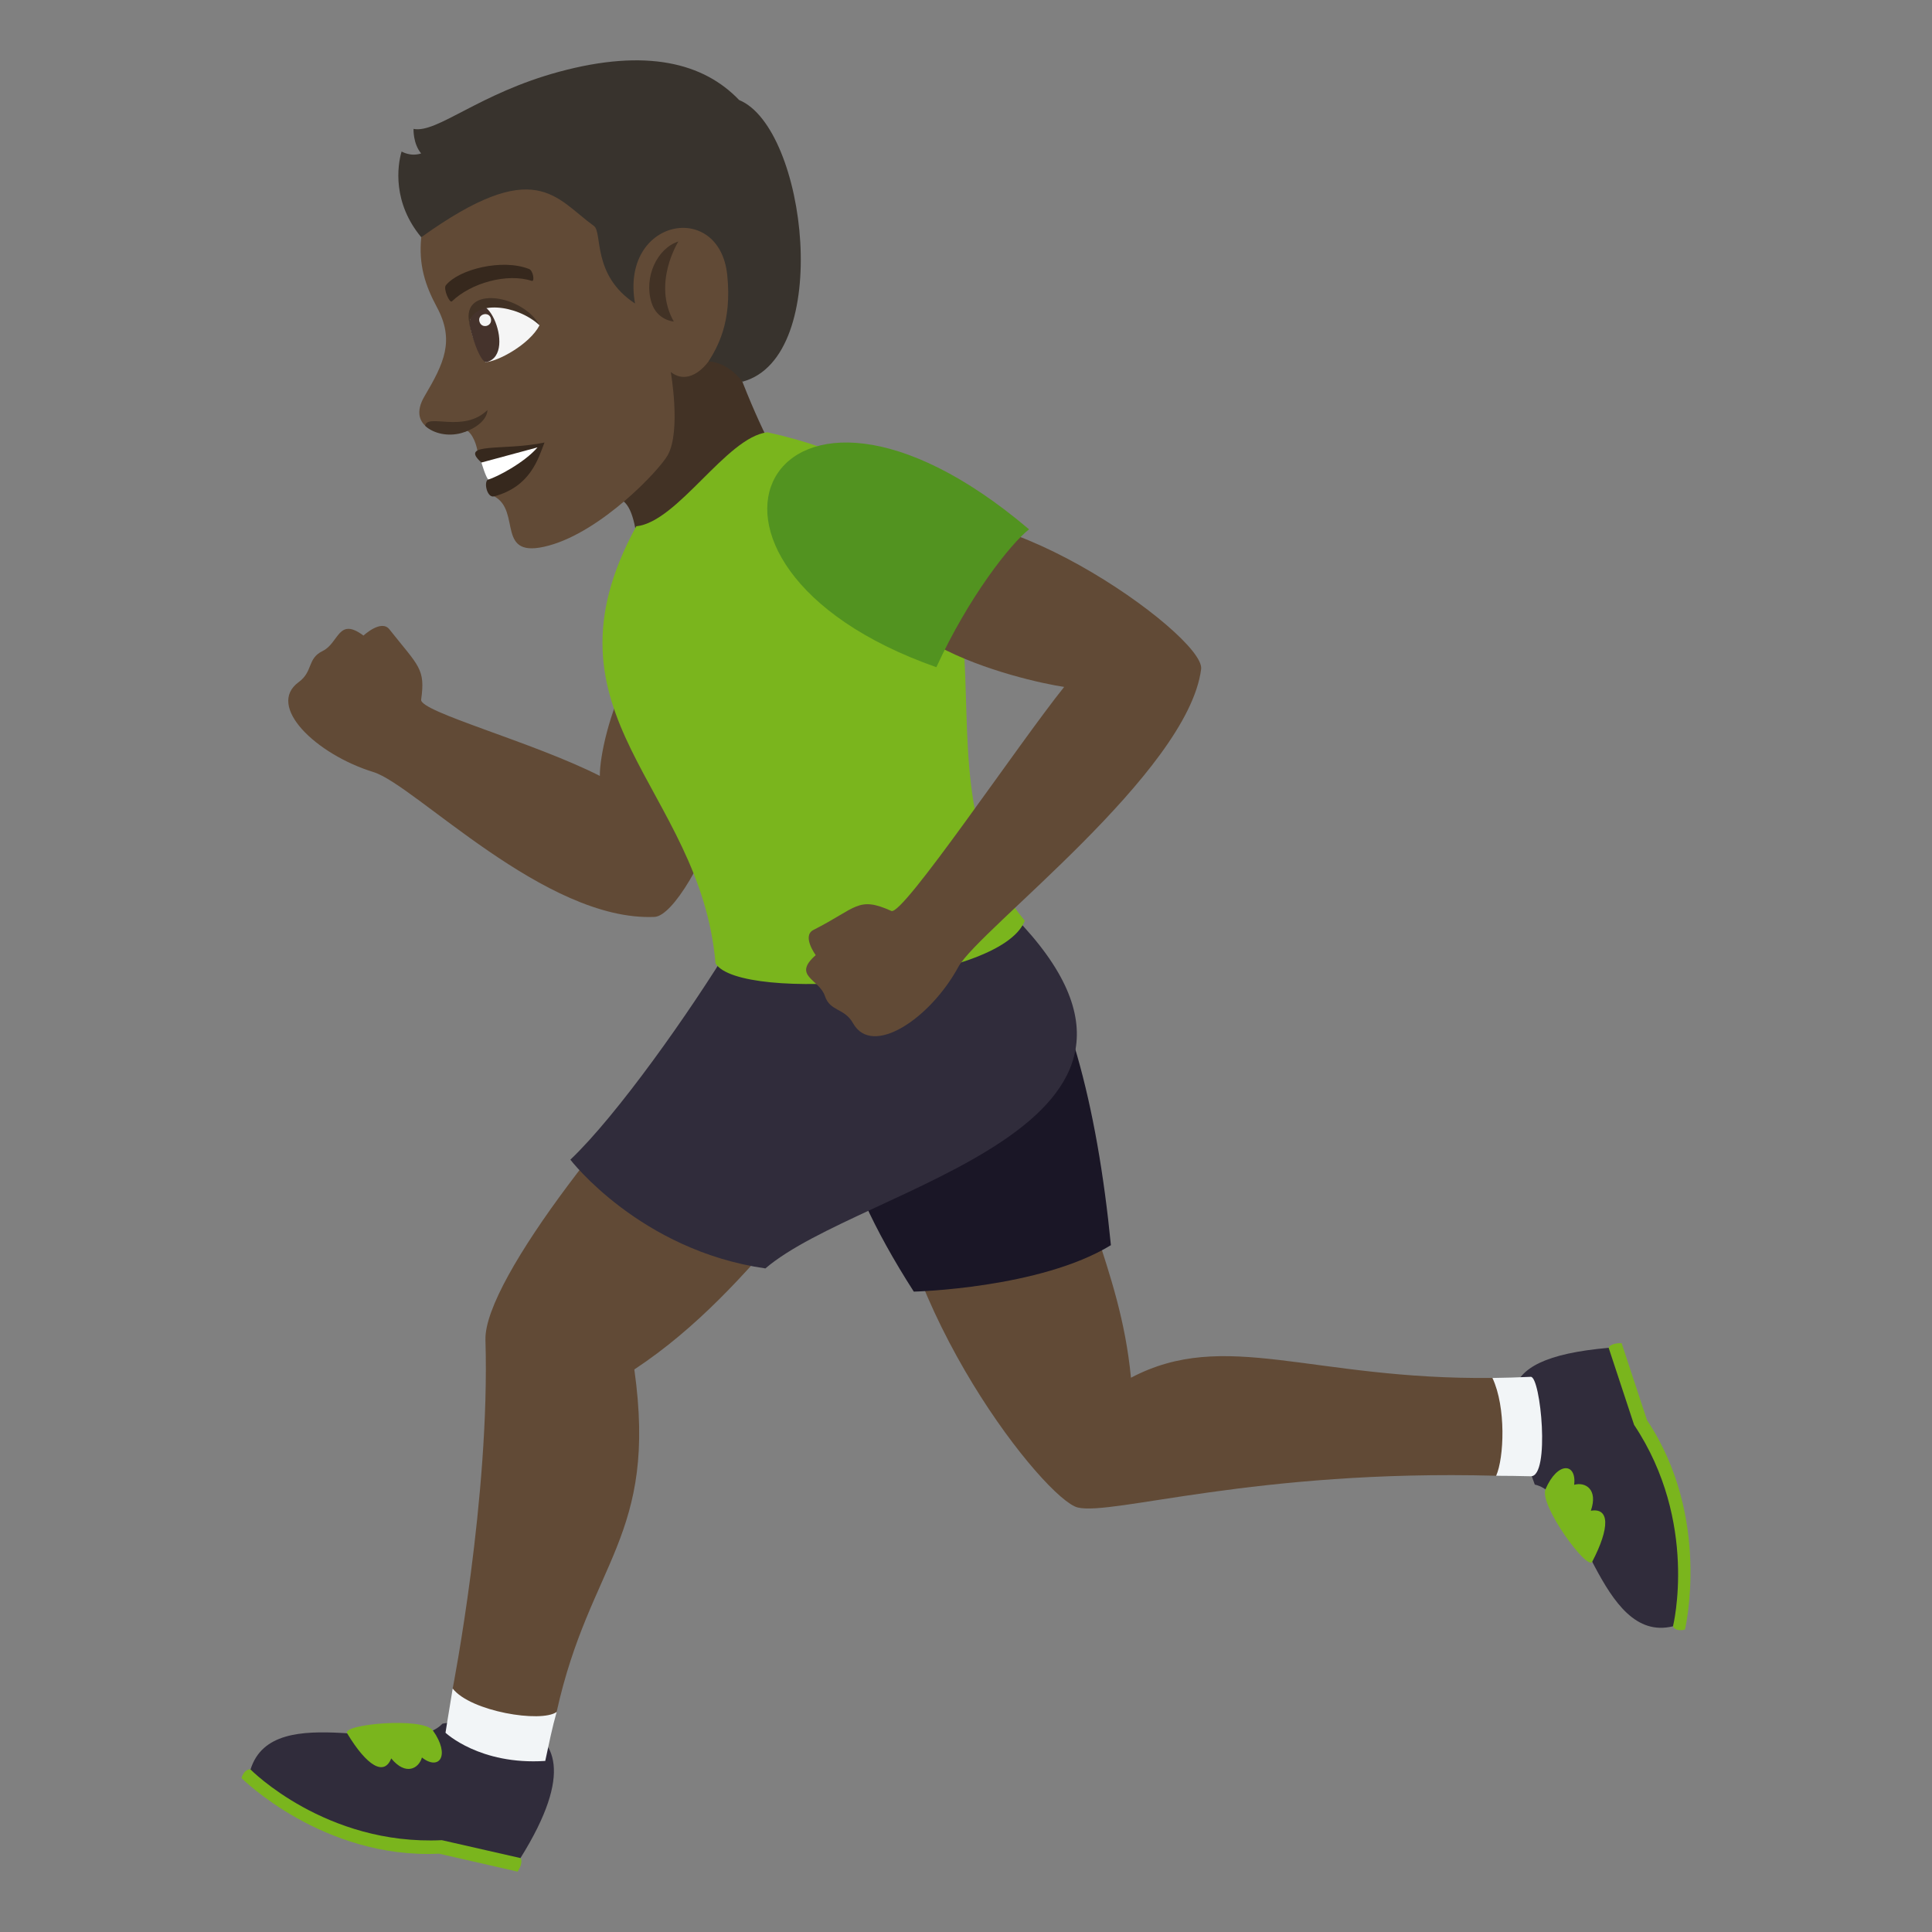 <?xml version="1.0" encoding="utf-8"?>
<!-- Generator: Adobe Illustrator 15.0.0, SVG Export Plug-In . SVG Version: 6.00 Build 0)  -->
<!DOCTYPE svg PUBLIC "-//W3C//DTD SVG 1.1//EN" "http://www.w3.org/Graphics/SVG/1.1/DTD/svg11.dtd">
<svg version="1.1" id="Layer_1" xmlns:x="http://ns.adobe.com/Extensibility/1.0/" xmlns:i="http://ns.adobe.com/AdobeIllustrator/10.0/" xmlns:graph="http://ns.adobe.com/Graphs/1.0/"
	 xmlns="http://www.w3.org/2000/svg" xmlns:xlink="http://www.w3.org/1999/xlink" xmlns:a="http://ns.adobe.com/AdobeSVGViewerExtensions/3.0/"
	 x="0px" y="0px" width="64px" height="64px" viewBox="0 0 64 64" enable-background="new 0 0 64 64" xml:space="preserve">
<rect x="0" y="0" width="64" height="64" fill="#808080" stroke="none"/>
<path fill="#7AB51D" d="M8,58.901c0,0,2.693,2.688,6.544,2.505L17.149,62c0.206-0.33,0.092-0.45,0.092-0.45
	s-1.786-1.842-8.942-2.935C8.299,58.615,8.103,58.574,8,58.901z"/>
<path fill="#302C3B" d="M14.656,57.1c-1.132,1.209-5.603-0.896-6.357,1.516c0,0,2.487,2.525,6.338,2.342l2.604,0.593
	C20.798,55.853,14.656,57.1,14.656,57.1z"/>
<path fill="#7AB51D" d="M11.498,57.416c0.661,1.098,1.23,1.423,1.462,0.834c0.484,0.589,0.917,0.329,1.017-0.031
	c0.569,0.45,0.955-0.062,0.362-0.897C13.992,56.87,11.32,57.12,11.498,57.416z"/>
<path fill="#7AB51D" d="M55.816,53.982c0,0,0.893-3.713-1.256-6.936l-0.842-2.552c-0.387-0.007-0.43,0.153-0.43,0.153
	s-0.643,2.493,2.131,9.225C55.42,53.873,55.486,54.063,55.816,53.982z"/>
<path fill="#302C3B" d="M50.842,49.179c1.613,0.35,2.137,5.292,4.578,4.694c0,0,0.859-3.45-1.289-6.673l-0.842-2.552
	C49.109,45.021,49.896,46.541,50.842,49.179z"/>
<path fill="#7AB51D" d="M52.744,51.735c0.592-1.137,0.574-1.796-0.045-1.69c0.25-0.722-0.195-0.961-0.553-0.859
	c0.088-0.725-0.547-0.791-0.951,0.151C50.99,49.869,52.586,52.042,52.744,51.735z"/>
<path fill="#614A36" d="M23.793,33.569c-2.928,2.794-7.773,8.783-7.712,10.821c0.157,5.191-1.085,11.544-1.085,11.544
	c0.239,1.089,2.853,1.563,3.443,0.775c1.103-4.981,3.354-5.796,2.574-11.344c4.206-2.774,6.414-7.316,8.357-7.803
	c0.227,5.821,5.268,12.123,6.332,12.376c1.156,0.274,5.875-1.266,13.859-1.052c0.652,0.017,0.201-3.243-0.123-3.24
	c-6.002,0.067-8.85-1.652-11.973-0.007c-0.373-3.841-2.021-5.853-2.102-9.663C35.35,35.285,23.793,33.569,23.793,33.569z"/>
<path fill="#F2F5F7" d="M14.996,55.935c-0.141,0.845-0.238,1.464-0.238,1.464s1.132,1.077,3.304,0.934
	c0.127-0.59,0.232-1.112,0.378-1.622C17.925,57.079,15.59,56.697,14.996,55.935z"/>
<path fill="#F2F5F7" d="M50.709,45.609c-0.439,0.021-0.861,0.032-1.27,0.038c0.457,0.972,0.385,2.646,0.123,3.24
	c0.379,0.002,0.758,0.005,1.146,0.016C51.361,48.921,51.035,45.595,50.709,45.609z"/>
<path fill="#423225" d="M19.895,16.752c1.334-1.089,1.219,1.946,1.312,2.297c0,0,1.653-2.551,4.736-3.534
	c0,0-0.717-1.175-1.472-3.19C23.089,6.578,19.895,16.752,19.895,16.752z"/>
<path fill="#614A36" d="M13.955,7.859c-0.093,0.911,0.129,1.591,0.516,2.313c0.6,1.11,0.237,1.861-0.407,2.952
	c-0.614,1.035,0.527,1.437,1.426,1.147c0.263,0.216,0.326,0.67,0.326,0.67s0.837,0.342,0.554,1.5c0.923,0.492,0.01,2.12,1.807,1.633
	c1.754-0.475,3.663-2.494,3.944-2.999c0.443-0.799,0.099-2.753,0.099-2.753c1.015,0.81,2.378-1.538,1.802-3.708
	C23.067,5.017,18.701,1.03,13.955,7.859z"/>
<path fill="#423225" d="M21.581,10.021C21.317,9.172,21.779,8.218,22.473,8c0,0-0.876,1.381-0.152,2.652
	C22.32,10.652,21.763,10.613,21.581,10.021z"/>
<path fill="#F5F5F5" d="M17.873,10.775c-0.333,0.64-1.397,1.209-1.794,1.222C14.51,9.459,16.995,9.758,17.873,10.775z"/>
<path fill="#45332C" d="M16.125,11.994c1.072-0.291-0.22-3.05-0.579-1.299C15.57,10.98,15.907,12.054,16.125,11.994z"/>
<path fill="#423225" d="M17.873,10.775c-0.549-1.009-2.597-1.346-2.327-0.08C15.679,9.945,17.102,10.068,17.873,10.775z"/>
<path fill="#F5F5F5" d="M15.881,10.647c0.069,0.265,0.448,0.162,0.379-0.103C16.194,10.302,15.815,10.403,15.881,10.647z"/>
<path fill="#36281D" d="M17.526,8.911c-0.89-0.351-2.327,0.009-2.755,0.538c-0.097,0.105,0.119,0.609,0.2,0.533
	c0.634-0.61,1.827-0.944,2.644-0.677C17.721,9.339,17.661,8.958,17.526,8.911z"/>
<path fill="#36281D" d="M15.948,15.322c0.398,0.13,0.229,0.562,0.229,0.562c-0.165,0.045-0.052,0.625,0.192,0.559
	c1.211-0.328,1.46-1.25,1.668-1.784C16.686,14.947,15.176,14.635,15.948,15.322z"/>
<path fill="#FFFFFF" d="M15.948,15.322c0,0,0.147,0.502,0.229,0.562c0.266-0.071,1.192-0.553,1.629-1.064L15.948,15.322z"/>
<path fill="#38332D" d="M24.484,3.313c-1.172-1.228-3.07-1.719-5.962-0.936c-2.665,0.721-4.038,2.045-4.823,1.893
	c0,0-0.023,0.482,0.252,0.813c-0.363,0.118-0.648-0.068-0.648-0.064c-0.145,0.489-0.297,1.702,0.652,2.84
	c3.793-2.724,4.438-1.3,5.718-0.375c0.295,0.215-0.074,1.629,1.363,2.57c-0.498-2.818,2.794-3.433,3.054-0.948
	c0.168,1.591-0.341,2.417-0.618,2.869c0.662,0.023,1.125,0.669,1.125,0.669C27.604,11.83,26.729,4.238,24.484,3.313z"/>
<path fill="#423225" d="M16.15,13.581c-0.027,0.412-0.545,0.677-0.872,0.766c-0.439,0.119-0.919,0.018-1.194-0.242
	C14.149,13.68,15.353,14.359,16.15,13.581z"/>
<path fill="#1A1626" d="M30.271,42.787c0,0,4.184-0.104,6.529-1.539c-0.457-4.664-1.465-8.473-3.188-10.869
	C28.561,31.37,24.866,34.362,30.271,42.787z"/>
<path fill="#302C3B" d="M24.264,31.214c-1.431,2.349-3.828,5.737-5.37,7.202c0,0,2.303,3.003,6.461,3.602
	c3.185-2.731,15.034-4.665,8.259-11.639C28.561,31.37,24.264,31.214,24.264,31.214z"/>
<path fill="#614A36" d="M23.604,20.988c-2.452-1.246-3.742,3.428-3.734,4.715c-2.207-1.122-5.975-2.125-5.919-2.527
	c0.145-1.031-0.077-1.097-1.053-2.33c-0.27-0.341-0.857,0.208-0.857,0.208c-0.845-0.628-0.803,0.243-1.356,0.513
	c-0.515,0.25-0.307,0.676-0.792,1.03c-1.08,0.789,0.559,2.386,2.481,2.98c1.377,0.427,5.684,4.953,9.306,4.797
	C22.883,30.323,26.15,22.913,23.604,20.988z"/>
<path fill="#7AB51D" d="M25.42,14.32c-1.352,0.156-2.969,2.975-4.343,3.114c-3.446,6.298,2.121,8.611,2.626,14.479
	c0.803,1.316,9.441,0.675,10.244-1.414C29.387,25.055,35.916,16.616,25.42,14.32z"/>
<path fill="#614A36" d="M29.816,17.705c-2.571,3.322,4.107,4.857,5.436,5.05c-1.523,1.897-5.344,7.595-5.725,7.421
	c-1.109-0.5-1.143-0.099-2.578,0.628c-0.398,0.199,0.073,0.836,0.073,0.836c-0.79,0.696,0.117,0.791,0.304,1.354
	c0.174,0.521,0.648,0.392,0.932,0.902c0.637,1.137,2.557-0.152,3.488-1.865c0.666-1.228,7.605-6.438,8.043-9.866
	C39.936,21.029,32.225,15.614,29.816,17.705z"/>
<path fill="#529320" d="M31.018,22.102c1.08-2.349,2.467-4.096,3.07-4.567C25.526,10.261,21.258,18.668,31.018,22.102z"/>
</svg>
